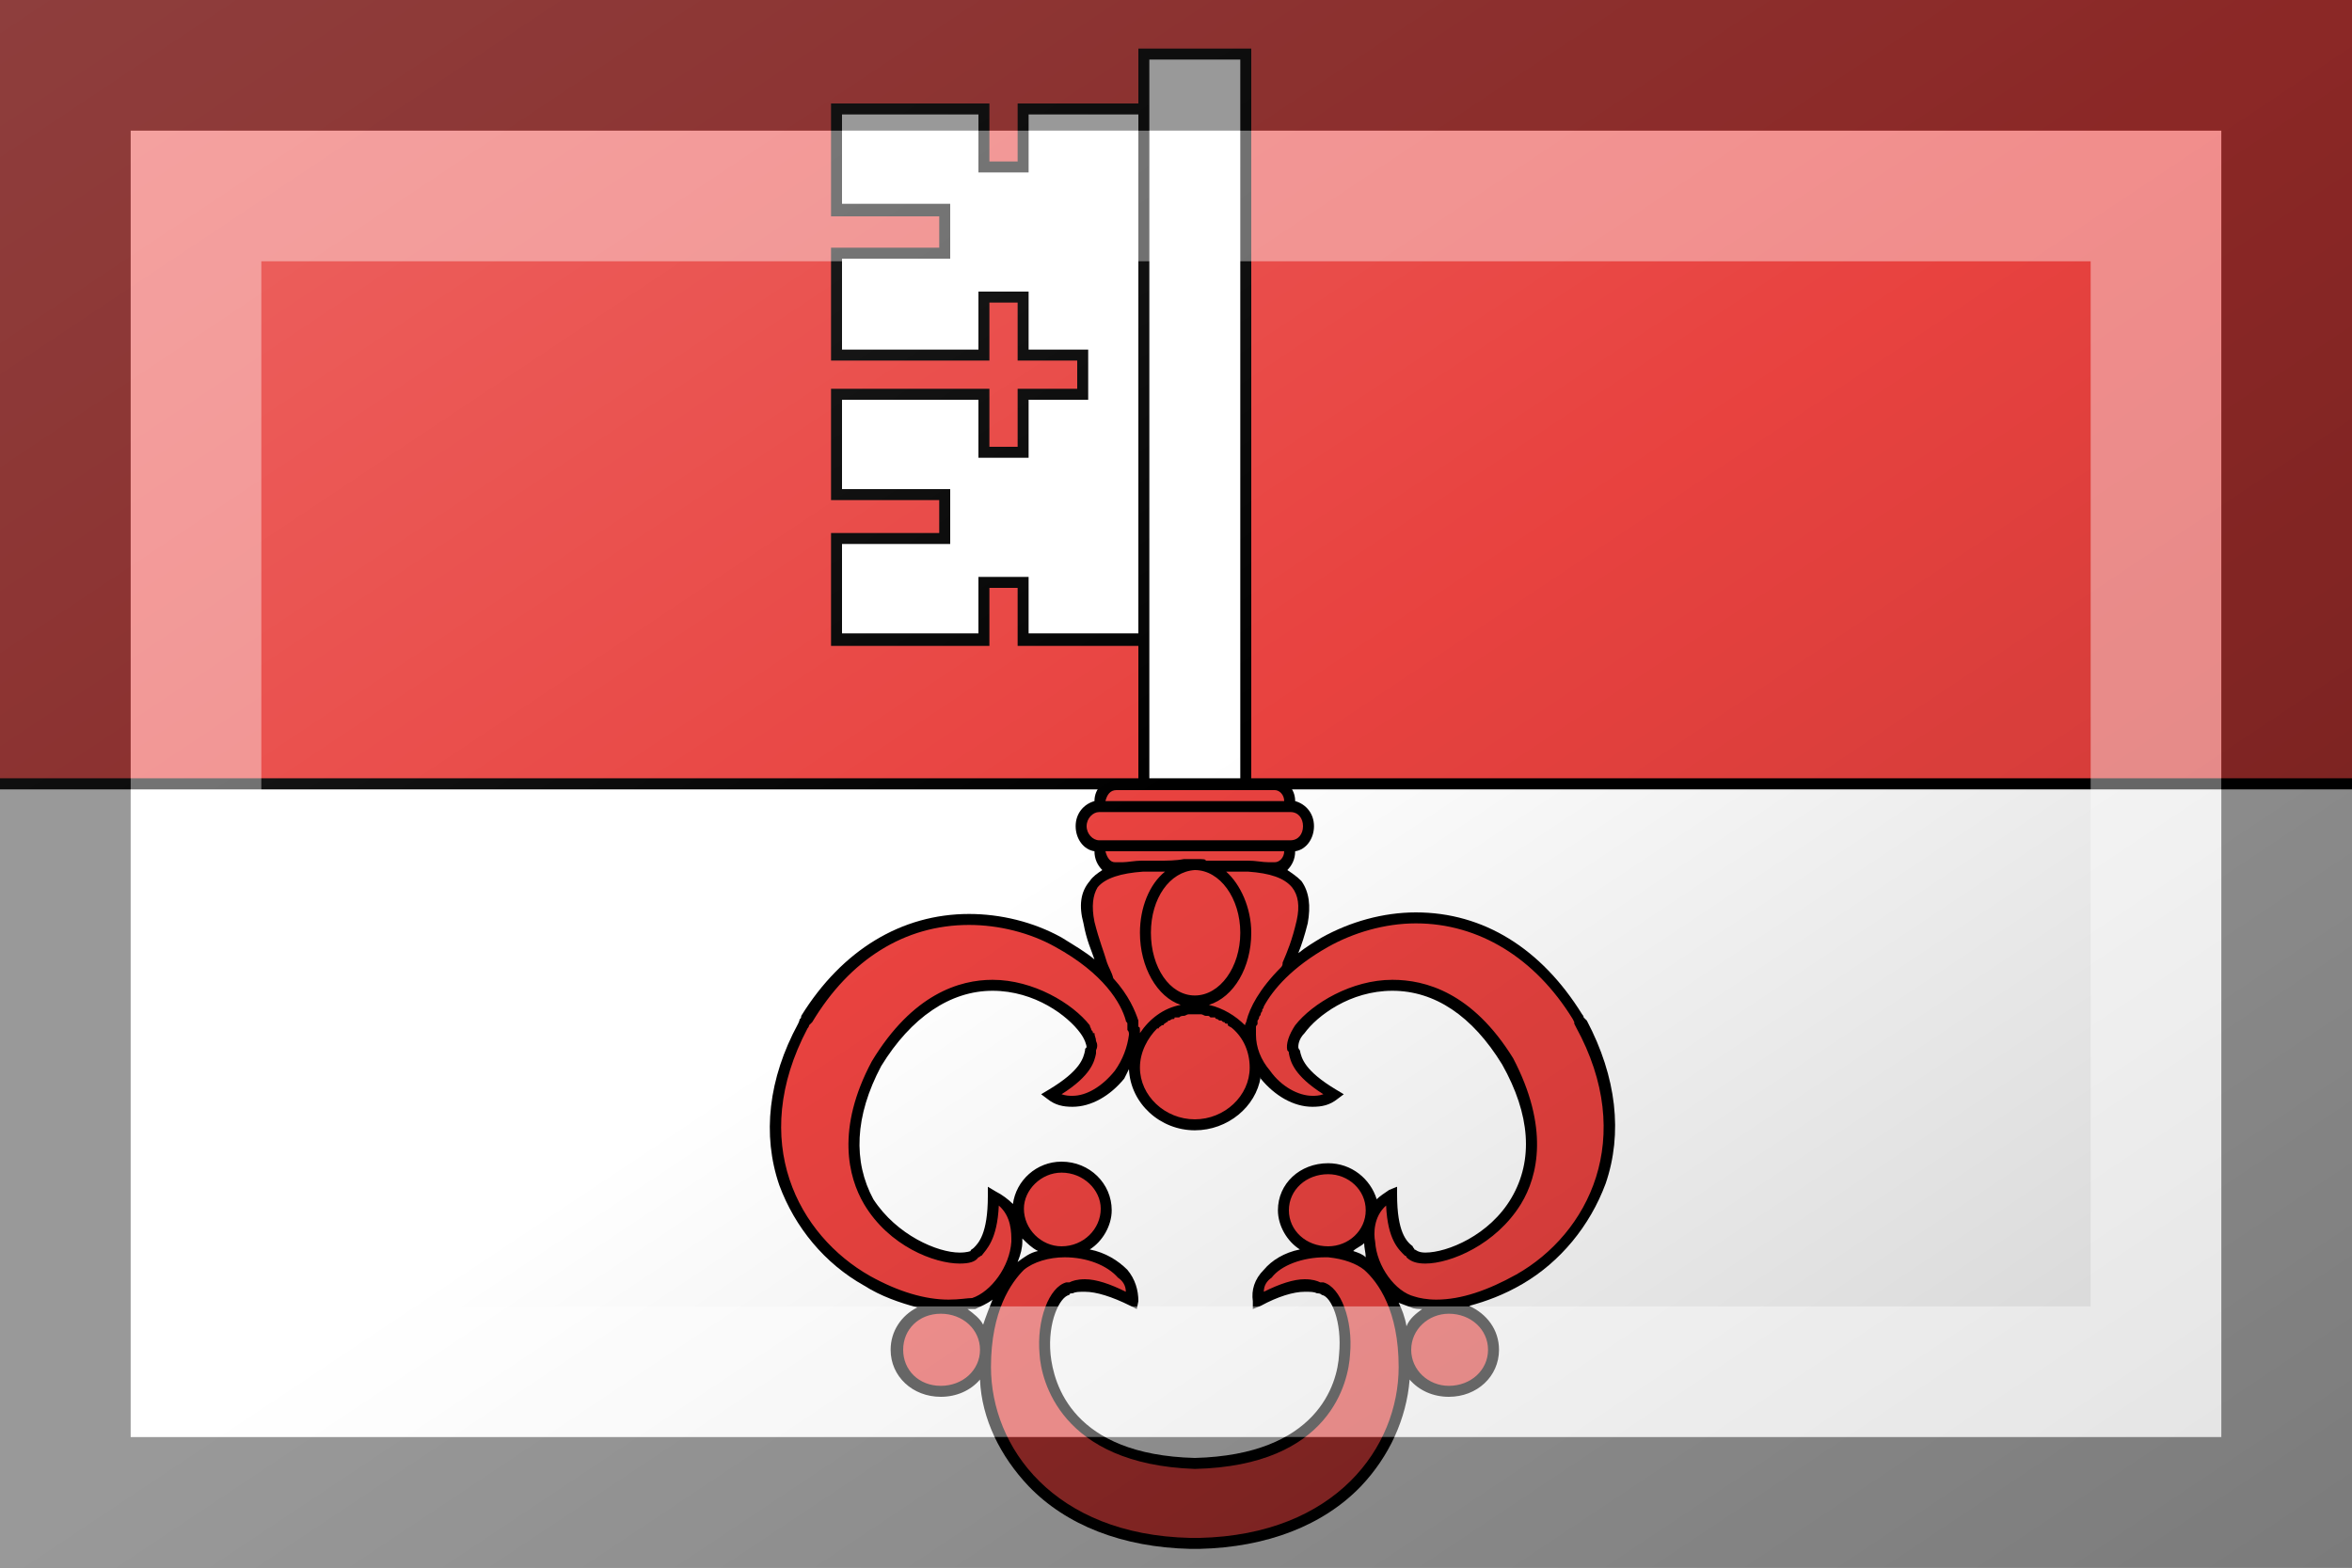 <?xml version="1.0"?>
<svg xmlns="http://www.w3.org/2000/svg" xmlns:xlink="http://www.w3.org/1999/xlink" version="1.1" width="540" height="360" viewBox="0 0 540 360">
<rect x="0" y="0" width="540" height="360" fill="#333333" stroke="none"/>
<!-- Generated by Kreative Vexillo v1.0 -->
<style>
.black{fill:rgb(0,0,0);}
.red{fill:rgb(232,66,63);}
.white{fill:rgb(255,255,255);}
</style>
<defs>
<path id="e1" d="M 0.262 0.151 C 0.262 0.151 0.261 0.15 0.26 0.149 C 0.26 0.148 0.259 0.147 0.259 0.147 C 0.233 0.105 0.196 0.082 0.153 0.082 C 0.132 0.082 0.111 0.088 0.093 0.098 C 0.088 0.101 0.083 0.104 0.078 0.108 C 0.08 0.103 0.082 0.097 0.084 0.089 C 0.086 0.078 0.085 0.069 0.08 0.062 C 0.077 0.059 0.074 0.057 0.071 0.055 C 0.074 0.052 0.076 0.048 0.076 0.043 C 0.076 0.043 0.076 0.043 0.076 0.043 C 0.083 0.042 0.088 0.035 0.088 0.027 C 0.088 0.019 0.083 0.013 0.076 0.011 C 0.076 0.011 0.076 0.011 0.076 0.011 C 0.076 0.003 0.07 -0.003 0.063 -0.003 H 0.048 V -0.469 H -0.024 V -0.434 H -0.101 V -0.397 H -0.119 V -0.434 H -0.22 V -0.362 H -0.151 V -0.342 H -0.22 V -0.27 H -0.119 V -0.307 H -0.101 V -0.27 H -0.063 V -0.252 H -0.101 V -0.215 H -0.119 V -0.252 H -0.22 V -0.181 H -0.151 V -0.16 H -0.22 V -0.088 H -0.119 V -0.125 H -0.101 V -0.088 H -0.024 V -0.003 H -0.038 C -0.046 -0.003 -0.052 0.003 -0.052 0.011 C -0.052 0.011 -0.052 0.011 -0.052 0.011 C -0.059 0.013 -0.064 0.019 -0.064 0.027 C -0.064 0.035 -0.059 0.042 -0.052 0.043 C -0.052 0.043 -0.052 0.043 -0.052 0.043 C -0.052 0.048 -0.05 0.052 -0.047 0.055 C -0.05 0.057 -0.053 0.059 -0.055 0.062 C -0.061 0.069 -0.062 0.078 -0.059 0.089 C -0.057 0.1 -0.054 0.106 -0.052 0.112 C -0.058 0.107 -0.065 0.103 -0.073 0.098 C -0.091 0.088 -0.112 0.083 -0.132 0.083 C -0.175 0.083 -0.213 0.106 -0.239 0.148 C -0.239 0.148 -0.239 0.15 -0.24 0.15 C -0.24 0.151 -0.241 0.153 -0.241 0.153 C -0.26 0.188 -0.264 0.224 -0.253 0.256 C -0.243 0.283 -0.224 0.306 -0.199 0.32 C -0.188 0.327 -0.176 0.331 -0.165 0.334 C -0.175 0.339 -0.182 0.349 -0.182 0.361 C -0.182 0.378 -0.168 0.391 -0.15 0.391 C -0.14 0.391 -0.131 0.387 -0.125 0.38 C -0.124 0.405 -0.112 0.429 -0.094 0.448 C -0.07 0.473 -0.034 0.487 0.009 0.488 C 0.009 0.488 0.011 0.488 0.012 0.488 C 0.013 0.488 0.015 0.488 0.015 0.488 C 0.058 0.487 0.094 0.473 0.118 0.448 C 0.136 0.429 0.147 0.405 0.149 0.38 C 0.155 0.387 0.164 0.391 0.174 0.391 C 0.192 0.391 0.206 0.378 0.206 0.361 C 0.206 0.348 0.198 0.338 0.187 0.333 C 0.198 0.33 0.209 0.326 0.221 0.319 C 0.245 0.305 0.264 0.282 0.274 0.255 C 0.285 0.223 0.281 0.187 0.262 0.151 Z M 0.102 0.195 C 0.082 0.183 0.08 0.175 0.079 0.17 C 0.078 0.169 0.078 0.168 0.078 0.168 C 0.078 0.167 0.078 0.163 0.082 0.159 C 0.09 0.148 0.111 0.132 0.138 0.132 C 0.165 0.132 0.189 0.148 0.208 0.179 C 0.226 0.211 0.228 0.24 0.214 0.264 C 0.2 0.288 0.173 0.299 0.159 0.299 C 0.154 0.299 0.153 0.297 0.152 0.297 C 0.152 0.296 0.151 0.296 0.151 0.295 C 0.147 0.292 0.141 0.286 0.141 0.262 L 0.141 0.257 L 0.136 0.259 C 0.133 0.261 0.13 0.263 0.128 0.265 C 0.124 0.252 0.112 0.242 0.097 0.242 C 0.079 0.242 0.065 0.255 0.065 0.272 C 0.065 0.282 0.071 0.292 0.079 0.297 C 0.069 0.299 0.061 0.304 0.056 0.31 C 0.05 0.316 0.048 0.323 0.049 0.33 L 0.049 0.335 L 0.054 0.333 C 0.065 0.327 0.075 0.324 0.082 0.324 C 0.086 0.324 0.088 0.324 0.09 0.325 C 0.091 0.325 0.092 0.325 0.093 0.326 C 0.099 0.327 0.106 0.343 0.104 0.364 C 0.103 0.383 0.09 0.428 0.012 0.43 C -0.066 0.428 -0.078 0.383 -0.08 0.364 C -0.082 0.343 -0.074 0.327 -0.068 0.326 C -0.068 0.325 -0.067 0.325 -0.066 0.325 C -0.064 0.324 -0.062 0.324 -0.058 0.324 C -0.051 0.324 -0.041 0.327 -0.029 0.333 L -0.025 0.335 L -0.024 0.33 C -0.024 0.323 -0.026 0.316 -0.031 0.31 C -0.037 0.304 -0.045 0.299 -0.055 0.297 C -0.047 0.292 -0.041 0.282 -0.041 0.272 C -0.041 0.255 -0.055 0.241 -0.073 0.241 C -0.089 0.241 -0.102 0.253 -0.104 0.268 C -0.107 0.265 -0.111 0.262 -0.115 0.26 L -0.12 0.257 L -0.12 0.263 C -0.12 0.287 -0.126 0.293 -0.129 0.296 C -0.13 0.297 -0.131 0.297 -0.131 0.298 C -0.131 0.298 -0.133 0.299 -0.138 0.299 C -0.138 0.299 -0.138 0.299 -0.138 0.299 C -0.152 0.299 -0.178 0.288 -0.193 0.265 C -0.206 0.241 -0.205 0.212 -0.188 0.18 C -0.169 0.149 -0.144 0.132 -0.117 0.132 C -0.09 0.132 -0.069 0.148 -0.061 0.159 C -0.058 0.163 -0.057 0.167 -0.057 0.168 C -0.058 0.169 -0.058 0.169 -0.058 0.17 C -0.059 0.175 -0.061 0.183 -0.081 0.195 L -0.086 0.198 L -0.082 0.201 C -0.077 0.205 -0.072 0.206 -0.066 0.206 C -0.054 0.206 -0.042 0.199 -0.033 0.188 C -0.032 0.186 -0.031 0.184 -0.03 0.182 C -0.029 0.204 -0.01 0.221 0.012 0.221 C 0.033 0.221 0.051 0.206 0.054 0.187 C 0.054 0.187 0.054 0.187 0.054 0.188 C 0.063 0.199 0.075 0.206 0.087 0.206 C 0.093 0.206 0.098 0.205 0.103 0.201 L 0.107 0.198 L 0.102 0.195 Z M 0.12 0.293 C 0.12 0.296 0.121 0.299 0.121 0.302 C 0.119 0.3 0.116 0.299 0.113 0.298 C 0.115 0.296 0.118 0.295 0.12 0.293 Z M -0.088 0.298 C -0.093 0.299 -0.097 0.302 -0.101 0.305 C -0.099 0.3 -0.098 0.296 -0.098 0.292 C -0.098 0.291 -0.098 0.291 -0.098 0.29 C -0.095 0.293 -0.092 0.296 -0.088 0.298 Z M -0.117 0.329 C -0.119 0.334 -0.121 0.339 -0.123 0.345 C -0.125 0.341 -0.129 0.338 -0.133 0.335 C -0.131 0.335 -0.13 0.335 -0.128 0.335 C -0.124 0.333 -0.121 0.332 -0.117 0.329 Z M 0.142 0.331 C 0.145 0.332 0.147 0.333 0.15 0.334 C 0.152 0.335 0.155 0.335 0.157 0.335 C 0.153 0.338 0.149 0.341 0.147 0.346 C 0.146 0.34 0.144 0.335 0.142 0.331 Z"/>
<path id="e2" d="M 0.041 -0.462 H -0.017 V -0.003 H 0.041 V -0.462 Z M -0.126 -0.132 H -0.094 V -0.096 H -0.024 V -0.427 H -0.094 V -0.39 H -0.126 V -0.427 H -0.213 V -0.37 H -0.144 V -0.335 H -0.213 V -0.277 H -0.126 V -0.314 H -0.094 V -0.277 H -0.056 V -0.245 H -0.094 V -0.208 H -0.126 V -0.245 H -0.213 V -0.188 H -0.144 V -0.153 H -0.213 V -0.096 H -0.126 V -0.132 Z"/>
<path id="e3" d="M 0.142 0.372 C 0.142 0.423 0.102 0.479 0.015 0.481 C 0.015 0.481 0.013 0.481 0.012 0.481 C 0.011 0.481 0.009 0.481 0.009 0.481 C -0.078 0.479 -0.118 0.423 -0.118 0.372 C -0.118 0.336 -0.105 0.318 -0.097 0.31 C -0.091 0.305 -0.081 0.302 -0.071 0.302 C -0.057 0.302 -0.044 0.307 -0.037 0.315 C -0.034 0.317 -0.032 0.32 -0.032 0.324 C -0.042 0.319 -0.051 0.316 -0.058 0.316 C -0.063 0.316 -0.066 0.317 -0.068 0.318 C -0.069 0.318 -0.069 0.318 -0.07 0.318 C -0.081 0.321 -0.089 0.342 -0.087 0.364 C -0.086 0.38 -0.074 0.434 0.012 0.437 C 0.099 0.435 0.11 0.381 0.111 0.364 C 0.113 0.342 0.105 0.321 0.094 0.318 C 0.093 0.318 0.093 0.318 0.092 0.318 C 0.09 0.317 0.087 0.316 0.082 0.316 C 0.075 0.316 0.066 0.319 0.056 0.324 C 0.056 0.32 0.058 0.317 0.061 0.315 C 0.067 0.307 0.081 0.302 0.095 0.302 C 0.095 0.302 0.095 0.302 0.096 0.302 C 0.096 0.302 0.096 0.302 0.097 0.302 C 0.097 0.302 0.097 0.302 0.097 0.302 C 0.107 0.303 0.115 0.306 0.12 0.31 C 0.129 0.318 0.142 0.336 0.142 0.372 Z M -0.016 0.095 C -0.016 0.117 -0.004 0.135 0.012 0.135 C 0.028 0.135 0.041 0.117 0.041 0.095 C 0.041 0.073 0.028 0.055 0.012 0.055 C -0.004 0.056 -0.016 0.073 -0.016 0.095 Z M 0.012 0.214 C 0.031 0.214 0.047 0.199 0.047 0.181 C 0.047 0.171 0.043 0.162 0.036 0.156 C 0.036 0.156 0.036 0.156 0.036 0.156 C 0.035 0.155 0.034 0.155 0.033 0.154 C 0.033 0.154 0.033 0.154 0.033 0.153 C 0.032 0.153 0.031 0.153 0.031 0.152 C 0.03 0.152 0.03 0.152 0.029 0.151 C 0.029 0.151 0.029 0.151 0.028 0.151 C 0.027 0.151 0.027 0.15 0.026 0.15 C 0.026 0.15 0.025 0.15 0.025 0.149 C 0.024 0.149 0.024 0.149 0.023 0.149 C 0.023 0.149 0.023 0.149 0.022 0.149 C 0.021 0.148 0.021 0.148 0.02 0.148 C 0.019 0.148 0.019 0.148 0.019 0.148 C 0.018 0.148 0.017 0.147 0.016 0.147 C 0.016 0.147 0.016 0.147 0.015 0.147 C 0.014 0.147 0.013 0.147 0.012 0.147 C 0.011 0.147 0.01 0.147 0.009 0.147 C 0.009 0.147 0.009 0.147 0.008 0.147 C 0.007 0.147 0.006 0.148 0.005 0.148 C 0.005 0.148 0.005 0.148 0.005 0.148 C 0.004 0.148 0.003 0.148 0.002 0.149 C 0.002 0.149 0.002 0.149 0.001 0.149 C 5.0000055E-4 0.149 -1.9999943E-4 0.149 -8.999994E-4 0.149 C -0.001 0.15 -0.001 0.15 -0.002 0.15 C -0.002 0.15 -0.003 0.15 -0.004 0.151 C -0.004 0.151 -0.005 0.151 -0.005 0.151 C -0.005 0.152 -0.006 0.152 -0.006 0.152 C -0.007 0.153 -0.008 0.153 -0.008 0.154 C -0.008 0.154 -0.009 0.154 -0.009 0.154 C -0.01 0.155 -0.011 0.155 -0.011 0.156 C -0.011 0.156 -0.012 0.156 -0.012 0.156 C -0.018 0.162 -0.023 0.171 -0.023 0.181 C -0.023 0.199 -0.007 0.214 0.012 0.214 Z M 0.046 0.049 C 0.051 0.049 0.055 0.05 0.059 0.05 H 0.063 C 0.066 0.05 0.069 0.047 0.069 0.043 H -0.045 C -0.044 0.047 -0.042 0.05 -0.039 0.05 H -0.034 C -0.031 0.05 -0.026 0.049 -0.022 0.049 C -0.019 0.049 -0.015 0.049 -0.011 0.049 C -0.006 0.049 -1.00003555E-4 0.049 0.005 0.048 C 0.006 0.048 0.008 0.048 0.012 0.048 C 0.013 0.048 0.014 0.048 0.014 0.048 C 0.017 0.048 0.019 0.048 0.019 0.049 C 0.024 0.049 0.03 0.049 0.035 0.049 C 0.039 0.049 0.043 0.049 0.046 0.049 Z M -0.023 0.159 C -0.017 0.15 -0.008 0.143 0.003 0.141 C -0.012 0.136 -0.023 0.117 -0.023 0.095 C -0.023 0.079 -0.017 0.064 -0.007 0.056 C -0.008 0.056 -0.009 0.056 -0.011 0.056 C -0.015 0.056 -0.018 0.056 -0.021 0.056 C -0.035 0.057 -0.045 0.06 -0.05 0.066 C -0.053 0.071 -0.054 0.078 -0.052 0.088 C -0.049 0.1 -0.046 0.107 -0.044 0.114 C -0.043 0.117 -0.041 0.12 -0.04 0.124 C -0.03 0.135 -0.026 0.145 -0.024 0.151 C -0.024 0.152 -0.024 0.152 -0.024 0.153 C -0.024 0.153 -0.024 0.154 -0.024 0.155 C -0.024 0.155 -0.024 0.155 -0.024 0.155 C -0.023 0.155 -0.023 0.156 -0.023 0.157 C -0.023 0.157 -0.023 0.157 -0.023 0.157 C -0.023 0.157 -0.023 0.158 -0.023 0.159 C -0.023 0.162 -0.024 0.165 -0.024 0.168 C -0.024 0.165 -0.023 0.162 -0.023 0.159 Z M -0.049 0.036 H -0.04 H 0.065 H 0.073 C 0.078 0.036 0.081 0.032 0.081 0.027 C 0.081 0.022 0.078 0.018 0.073 0.018 H 0.065 H -0.04 H -0.049 C -0.053 0.018 -0.057 0.022 -0.057 0.027 C -0.057 0.032 -0.053 0.036 -0.049 0.036 Z M 0.067 0.117 C 0.068 0.116 0.068 0.115 0.068 0.114 C 0.071 0.107 0.074 0.1 0.077 0.087 C 0.079 0.078 0.078 0.071 0.074 0.066 C 0.069 0.06 0.06 0.057 0.046 0.056 C 0.043 0.056 0.039 0.056 0.035 0.056 C 0.034 0.056 0.033 0.056 0.032 0.056 C 0.041 0.064 0.048 0.079 0.048 0.095 C 0.048 0.117 0.037 0.136 0.021 0.141 C 0.03 0.143 0.038 0.148 0.044 0.154 C 0.044 0.153 0.045 0.152 0.045 0.151 C 0.047 0.143 0.053 0.131 0.067 0.117 Z M 0.063 0.004 H -0.038 C -0.042 0.004 -0.044 0.007 -0.045 0.011 H 0.069 C 0.069 0.007 0.066 0.004 0.063 0.004 Z M 0.121 0.272 C 0.121 0.259 0.11 0.249 0.097 0.249 C 0.083 0.249 0.072 0.259 0.072 0.272 S 0.083 0.295 0.097 0.295 C 0.11 0.295 0.121 0.285 0.121 0.272 Z M 0.174 0.338 C 0.161 0.338 0.15 0.348 0.15 0.361 S 0.161 0.384 0.174 0.384 C 0.188 0.384 0.199 0.374 0.199 0.361 S 0.188 0.338 0.174 0.338 Z M 0.255 0.155 C 0.255 0.155 0.254 0.153 0.254 0.153 L 0.254 0.152 C 0.254 0.152 0.253 0.15 0.253 0.15 C 0.229 0.111 0.193 0.089 0.153 0.089 C 0.133 0.089 0.113 0.095 0.097 0.104 C 0.074 0.117 0.062 0.131 0.056 0.142 C 0.056 0.142 0.056 0.142 0.056 0.142 C 0.056 0.143 0.055 0.144 0.055 0.144 C 0.055 0.144 0.055 0.144 0.055 0.145 C 0.055 0.145 0.054 0.146 0.054 0.147 C 0.054 0.147 0.054 0.147 0.054 0.147 C 0.054 0.148 0.053 0.148 0.053 0.149 C 0.053 0.149 0.053 0.149 0.053 0.149 C 0.053 0.15 0.052 0.151 0.052 0.151 C 0.052 0.151 0.052 0.151 0.052 0.151 C 0.052 0.152 0.052 0.153 0.052 0.153 C 0.052 0.154 0.051 0.154 0.051 0.155 C 0.051 0.155 0.051 0.155 0.051 0.155 C 0.051 0.156 0.051 0.156 0.051 0.157 C 0.051 0.157 0.051 0.157 0.051 0.157 C 0.051 0.158 0.051 0.159 0.051 0.16 C 0.051 0.16 0.051 0.16 0.051 0.16 C 0.051 0.168 0.054 0.176 0.06 0.183 C 0.067 0.193 0.078 0.199 0.087 0.199 C 0.089 0.199 0.091 0.199 0.094 0.198 C 0.075 0.186 0.073 0.177 0.072 0.172 C 0.072 0.171 0.072 0.171 0.071 0.17 C 0.07 0.166 0.072 0.16 0.076 0.154 C 0.087 0.14 0.112 0.125 0.138 0.125 C 0.159 0.125 0.189 0.133 0.215 0.175 C 0.238 0.219 0.231 0.25 0.22 0.268 C 0.204 0.294 0.175 0.306 0.159 0.306 C 0.154 0.306 0.15 0.305 0.147 0.302 C 0.147 0.302 0.147 0.301 0.146 0.301 C 0.142 0.297 0.135 0.291 0.134 0.269 C 0.126 0.276 0.126 0.287 0.127 0.292 C 0.128 0.308 0.14 0.324 0.152 0.327 C 0.155 0.328 0.16 0.329 0.166 0.329 C 0.182 0.329 0.199 0.323 0.217 0.313 C 0.263 0.287 0.294 0.226 0.255 0.155 Z M -0.13 0.328 C -0.118 0.324 -0.106 0.308 -0.105 0.292 C -0.105 0.286 -0.105 0.276 -0.113 0.269 C -0.114 0.291 -0.121 0.297 -0.124 0.301 C -0.125 0.301 -0.125 0.302 -0.126 0.302 C -0.128 0.305 -0.132 0.306 -0.138 0.306 C -0.138 0.306 -0.138 0.306 -0.138 0.306 C -0.154 0.306 -0.183 0.295 -0.199 0.268 C -0.209 0.251 -0.217 0.22 -0.194 0.177 C -0.168 0.134 -0.138 0.125 -0.117 0.125 C -0.091 0.125 -0.066 0.14 -0.055 0.154 C -0.055 0.155 -0.054 0.156 -0.054 0.157 C -0.054 0.157 -0.054 0.157 -0.054 0.157 C -0.053 0.158 -0.053 0.158 -0.053 0.159 C -0.053 0.159 -0.053 0.159 -0.052 0.159 C -0.052 0.161 -0.051 0.162 -0.051 0.164 C -0.05 0.166 -0.05 0.168 -0.051 0.17 C -0.051 0.171 -0.051 0.171 -0.051 0.172 C -0.052 0.177 -0.054 0.186 -0.073 0.198 C -0.07 0.199 -0.068 0.199 -0.066 0.199 C -0.057 0.199 -0.047 0.193 -0.039 0.183 C -0.034 0.176 -0.031 0.168 -0.03 0.16 C -0.03 0.16 -0.03 0.16 -0.03 0.16 C -0.03 0.159 -0.03 0.158 -0.031 0.157 C -0.031 0.157 -0.031 0.157 -0.031 0.157 C -0.031 0.156 -0.031 0.155 -0.031 0.155 C -0.031 0.155 -0.031 0.155 -0.031 0.155 C -0.031 0.154 -0.031 0.153 -0.031 0.153 C -0.031 0.152 -0.032 0.152 -0.032 0.151 C -0.032 0.151 -0.032 0.151 -0.032 0.151 C -0.035 0.14 -0.046 0.121 -0.077 0.104 C -0.093 0.095 -0.113 0.09 -0.132 0.09 C -0.173 0.09 -0.208 0.112 -0.232 0.152 C -0.232 0.152 -0.233 0.153 -0.234 0.154 L -0.234 0.154 C -0.234 0.155 -0.235 0.156 -0.235 0.156 C -0.273 0.228 -0.241 0.288 -0.195 0.314 C -0.177 0.324 -0.16 0.329 -0.145 0.329 C -0.138 0.329 -0.133 0.328 -0.13 0.328 Z M -0.15 0.338 C -0.164 0.338 -0.174 0.348 -0.174 0.361 S -0.164 0.384 -0.15 0.384 C -0.136 0.384 -0.125 0.374 -0.125 0.361 S -0.136 0.338 -0.15 0.338 Z M -0.097 0.271 C -0.097 0.284 -0.086 0.295 -0.073 0.295 C -0.059 0.295 -0.048 0.284 -0.048 0.271 C -0.048 0.259 -0.059 0.248 -0.073 0.248 C -0.086 0.248 -0.097 0.259 -0.097 0.271 Z"/>
<path id="e4" d="M 0.0 -0.5 H 1.0 V 0.5 H 0.0 Z"/>
<linearGradient id="glaze" x1="0%" y1="0%" x2="100%" y2="100%">
<stop offset="0%" stop-color="rgb(255,255,255)" stop-opacity="0.2"/>
<stop offset="49.999%" stop-color="rgb(255,255,255)" stop-opacity="0.0"/>
<stop offset="50.001%" stop-color="rgb(0,0,0)" stop-opacity="0.0"/>
<stop offset="100%" stop-color="rgb(0,0,0)" stop-opacity="0.2"/>
</linearGradient>
</defs>
<g>
<g>
<rect x="0" y="0" width="540" height="180" class="red"/>
<rect x="0" y="180" width="540" height="180" class="white"/>
</g>
<use xlink:href="#e1" transform="translate(270 180) scale(360 360) rotate(0)" class="black"/>
<use xlink:href="#e2" transform="translate(270 180) scale(360 360) rotate(0)" class="white"/>
<use xlink:href="#e3" transform="translate(270 180) scale(360 360) rotate(0)" class="red"/>
<use xlink:href="#e4" transform="translate(0 180) scale(540 2.549) rotate(0)" class="black"/>
</g>
<g>
<rect x="0" y="0" width="540" height="360" fill="url(#glaze)"/>
<path d="M 30 30 L 510 30 L 510 330 L 30 330 Z M 60 60 L 60 300 L 480 300 L 480 60 Z" fill="rgb(255,255,255)" opacity="0.4"/>
<path d="M 0 0 L 540 0 L 540 360 L 0 360 Z M 30 30 L 30 330 L 510 330 L 510 30 Z" fill="rgb(0,0,0)" opacity="0.4"/>
</g>
</svg>
